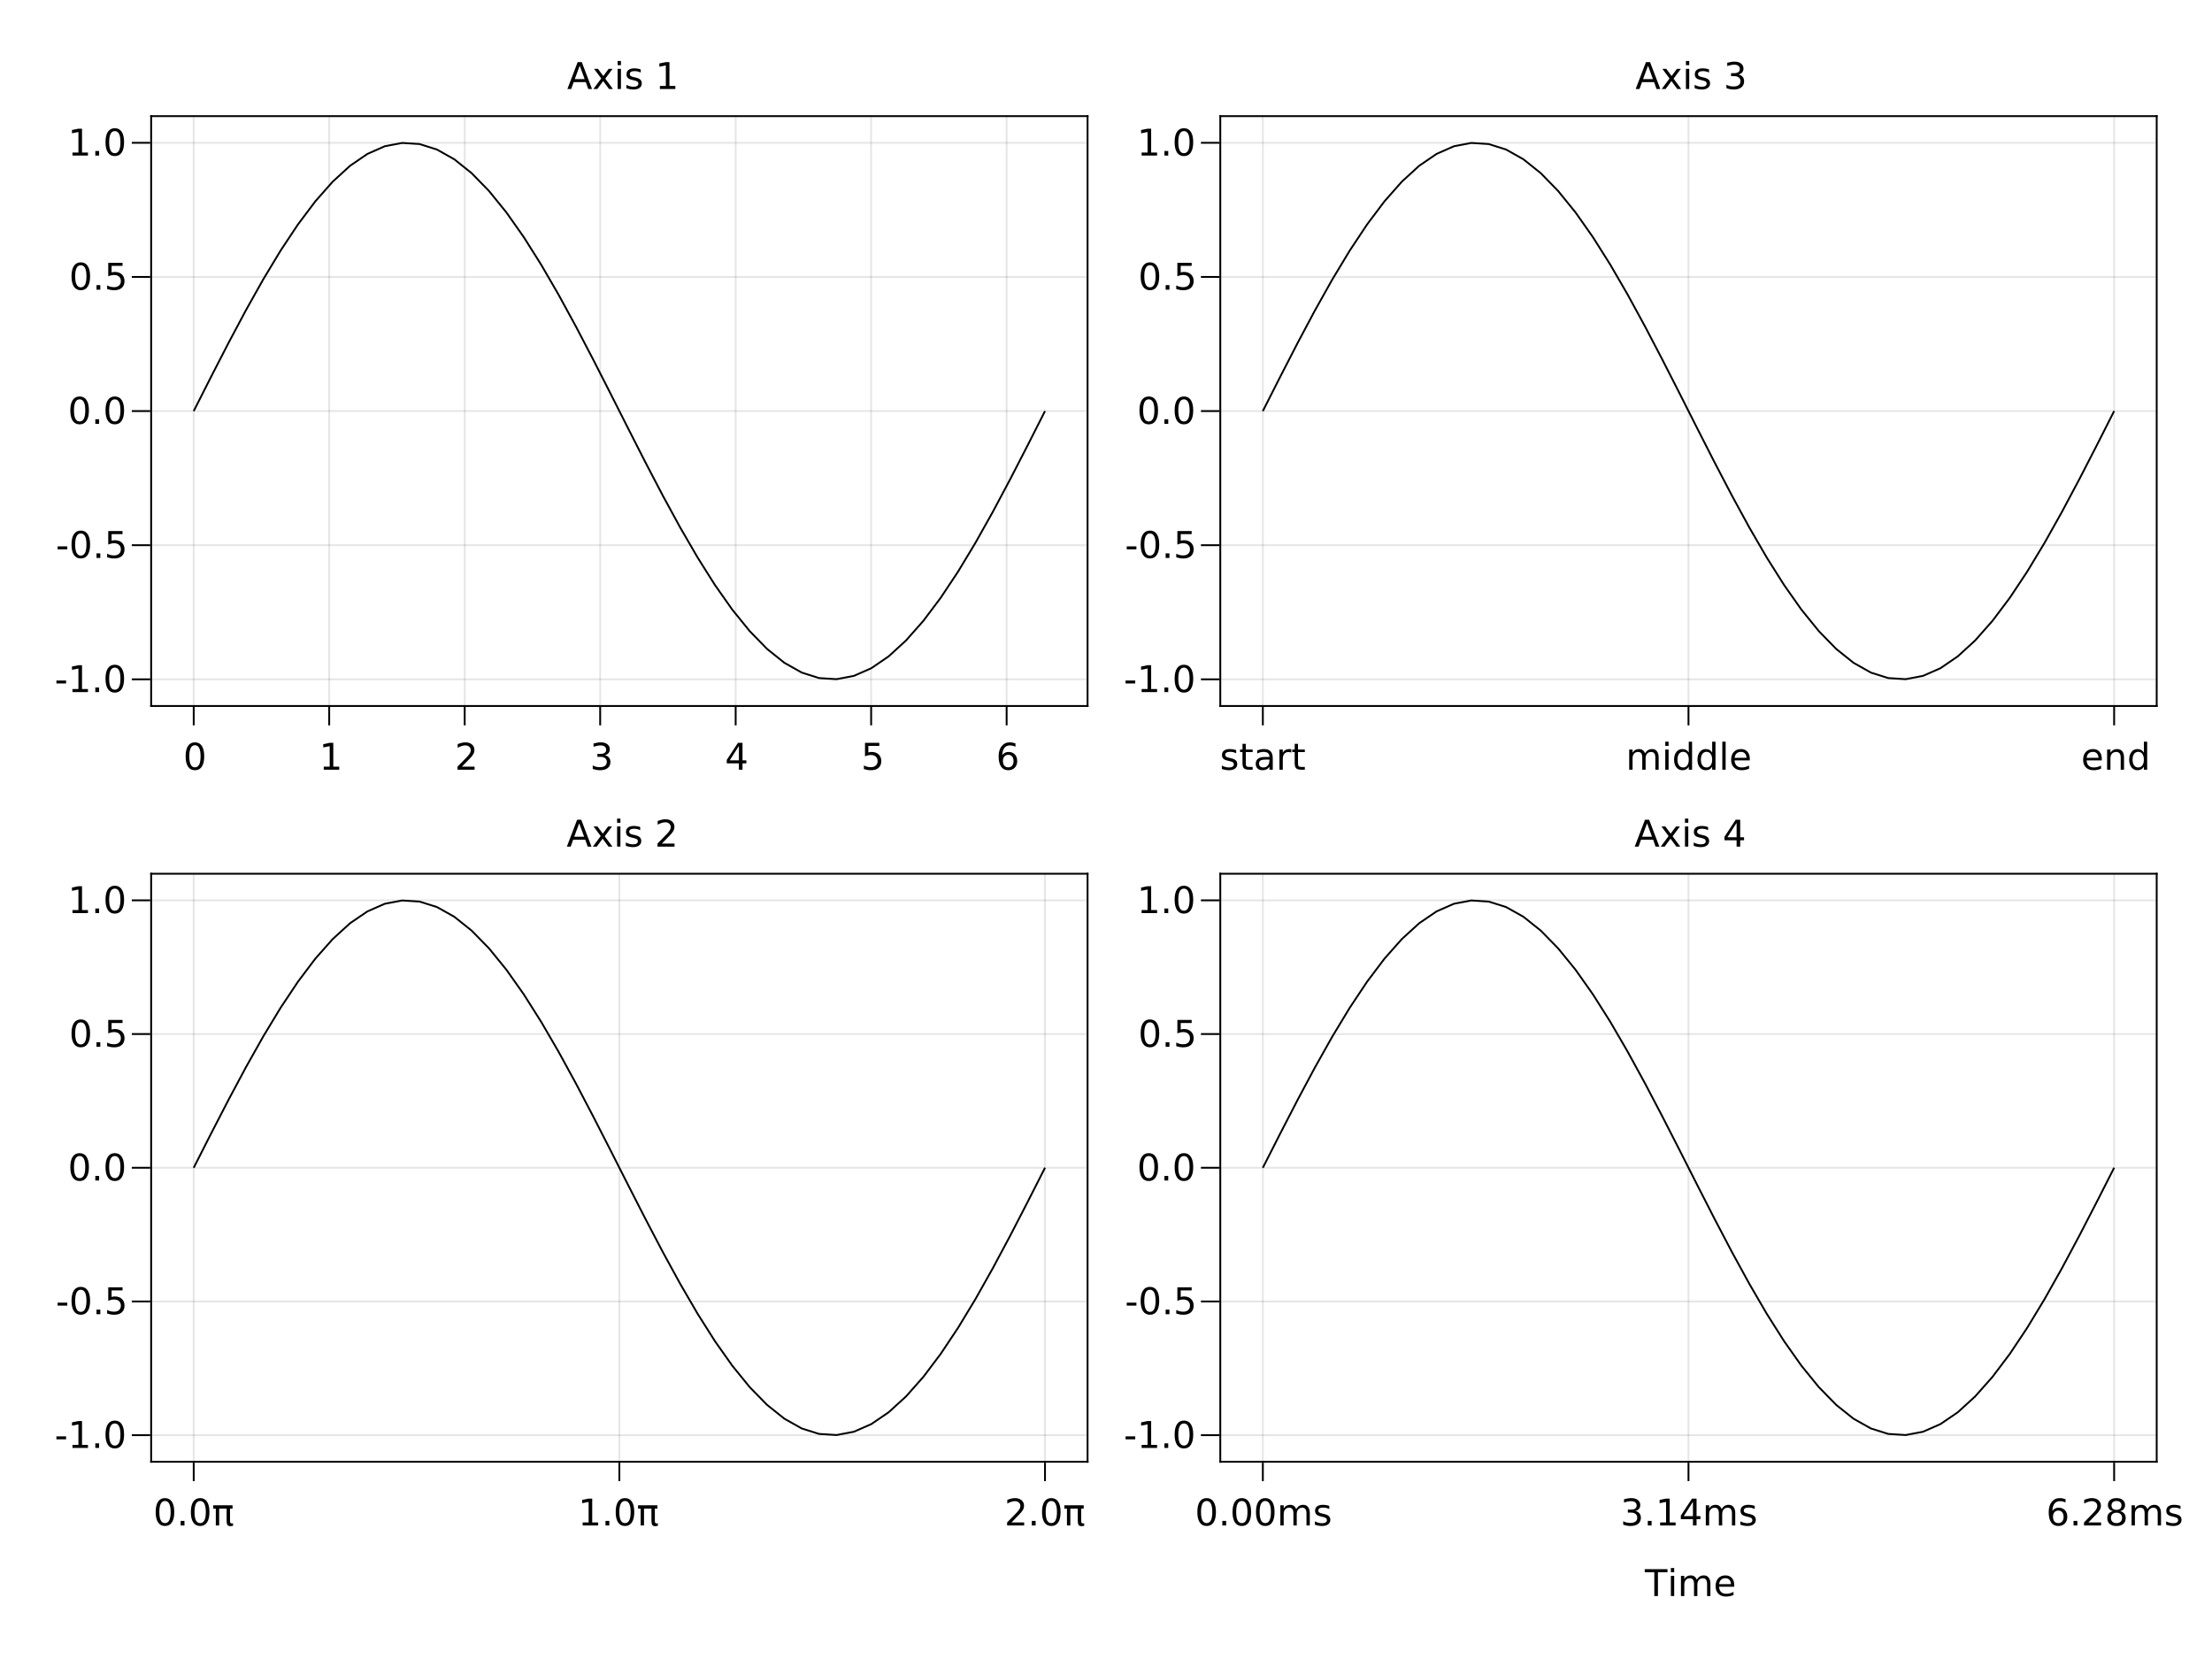 <?xml version="1.0" encoding="UTF-8"?>
<svg xmlns="http://www.w3.org/2000/svg" xmlns:xlink="http://www.w3.org/1999/xlink" width="1200pt" height="900pt" viewBox="0 0 1200 900" version="1.1">
<defs>
<g>
<symbol overflow="visible" id="glyph0-0">
<path style="stroke:none;" d="M 1 3.531 L 1 -14.109 L 11 -14.109 L 11 3.531 Z M 2.125 2.422 L 9.891 2.422 L 9.891 -12.984 L 2.125 -12.984 Z M 2.125 2.422 "/>
</symbol>
<symbol overflow="visible" id="glyph0-1">
<path style="stroke:none;" d="M 6.359 -13.281 C 5.336 -13.281 4.57 -12.781 4.062 -11.781 C 3.551 -10.781 3.297 -9.281 3.297 -7.281 C 3.297 -5.281 3.551 -3.781 4.062 -2.781 C 4.57 -1.781 5.336 -1.281 6.359 -1.281 C 7.379 -1.281 8.145 -1.781 8.656 -2.781 C 9.164 -3.781 9.422 -5.281 9.422 -7.281 C 9.422 -9.281 9.164 -10.781 8.656 -11.781 C 8.145 -12.781 7.379 -13.281 6.359 -13.281 Z M 6.359 -14.844 C 7.992 -14.844 9.238 -14.195 10.094 -12.906 C 10.957 -11.613 11.391 -9.738 11.391 -7.281 C 11.391 -4.82 10.957 -2.945 10.094 -1.656 C 9.238 -0.363 7.992 0.281 6.359 0.281 C 4.723 0.281 3.473 -0.363 2.609 -1.656 C 1.742 -2.945 1.312 -4.82 1.312 -7.281 C 1.312 -9.738 1.742 -11.613 2.609 -12.906 C 3.473 -14.195 4.723 -14.844 6.359 -14.844 Z M 6.359 -14.844 "/>
</symbol>
<symbol overflow="visible" id="glyph0-2">
<path style="stroke:none;" d="M 2.484 -1.656 L 5.703 -1.656 L 5.703 -12.781 L 2.203 -12.078 L 2.203 -13.875 L 5.688 -14.578 L 7.656 -14.578 L 7.656 -1.656 L 10.875 -1.656 L 10.875 0 L 2.484 0 Z M 2.484 -1.656 "/>
</symbol>
<symbol overflow="visible" id="glyph0-3">
<path style="stroke:none;" d="M 3.844 -1.656 L 10.719 -1.656 L 10.719 0 L 1.469 0 L 1.469 -1.656 C 2.219 -2.438 3.238 -3.477 4.531 -4.781 C 5.82 -6.082 6.633 -6.926 6.969 -7.312 C 7.594 -8.02 8.031 -8.617 8.281 -9.109 C 8.531 -9.598 8.656 -10.082 8.656 -10.562 C 8.656 -11.332 8.383 -11.961 7.844 -12.453 C 7.301 -12.941 6.594 -13.188 5.719 -13.188 C 5.102 -13.188 4.453 -13.078 3.766 -12.859 C 3.078 -12.648 2.344 -12.328 1.562 -11.891 L 1.562 -13.875 C 2.352 -14.195 3.094 -14.438 3.781 -14.594 C 4.477 -14.758 5.113 -14.844 5.688 -14.844 C 7.195 -14.844 8.398 -14.461 9.297 -13.703 C 10.191 -12.953 10.641 -11.945 10.641 -10.688 C 10.641 -10.082 10.523 -9.508 10.297 -8.969 C 10.078 -8.438 9.672 -7.805 9.078 -7.078 C 8.922 -6.891 8.406 -6.344 7.531 -5.438 C 6.656 -4.539 5.426 -3.281 3.844 -1.656 Z M 3.844 -1.656 "/>
</symbol>
<symbol overflow="visible" id="glyph0-4">
<path style="stroke:none;" d="M 8.109 -7.859 C 9.055 -7.66 9.797 -7.238 10.328 -6.594 C 10.859 -5.957 11.125 -5.172 11.125 -4.234 C 11.125 -2.797 10.629 -1.68 9.641 -0.891 C 8.648 -0.109 7.242 0.281 5.422 0.281 C 4.805 0.281 4.176 0.219 3.531 0.094 C 2.883 -0.02 2.219 -0.195 1.531 -0.438 L 1.531 -2.344 C 2.07 -2.02 2.664 -1.773 3.312 -1.609 C 3.969 -1.453 4.648 -1.375 5.359 -1.375 C 6.598 -1.375 7.539 -1.617 8.188 -2.109 C 8.832 -2.598 9.156 -3.305 9.156 -4.234 C 9.156 -5.098 8.852 -5.77 8.25 -6.25 C 7.656 -6.738 6.82 -6.984 5.75 -6.984 L 4.047 -6.984 L 4.047 -8.609 L 5.828 -8.609 C 6.797 -8.609 7.535 -8.801 8.047 -9.188 C 8.555 -9.57 8.812 -10.129 8.812 -10.859 C 8.812 -11.609 8.547 -12.18 8.016 -12.578 C 7.492 -12.984 6.738 -13.188 5.75 -13.188 C 5.207 -13.188 4.625 -13.125 4 -13 C 3.383 -12.883 2.707 -12.707 1.969 -12.469 L 1.969 -14.219 C 2.719 -14.426 3.414 -14.582 4.062 -14.688 C 4.719 -14.789 5.336 -14.844 5.922 -14.844 C 7.422 -14.844 8.602 -14.5 9.469 -13.812 C 10.344 -13.133 10.781 -12.219 10.781 -11.062 C 10.781 -10.258 10.547 -9.578 10.078 -9.016 C 9.617 -8.461 8.961 -8.078 8.109 -7.859 Z M 8.109 -7.859 "/>
</symbol>
<symbol overflow="visible" id="glyph0-5">
<path style="stroke:none;" d="M 7.562 -12.859 L 2.578 -5.078 L 7.562 -5.078 Z M 7.047 -14.578 L 9.516 -14.578 L 9.516 -5.078 L 11.609 -5.078 L 11.609 -3.438 L 9.516 -3.438 L 9.516 0 L 7.562 0 L 7.562 -3.438 L 0.984 -3.438 L 0.984 -5.344 Z M 7.047 -14.578 "/>
</symbol>
<symbol overflow="visible" id="glyph0-6">
<path style="stroke:none;" d="M 2.156 -14.578 L 9.906 -14.578 L 9.906 -12.922 L 3.969 -12.922 L 3.969 -9.344 C 4.25 -9.445 4.531 -9.52 4.812 -9.562 C 5.102 -9.613 5.395 -9.641 5.688 -9.641 C 7.312 -9.641 8.598 -9.191 9.547 -8.297 C 10.504 -7.41 10.984 -6.203 10.984 -4.672 C 10.984 -3.109 10.492 -1.891 9.516 -1.016 C 8.535 -0.148 7.156 0.281 5.375 0.281 C 4.77 0.281 4.148 0.227 3.516 0.125 C 2.879 0.02 2.223 -0.133 1.547 -0.344 L 1.547 -2.328 C 2.129 -2.004 2.734 -1.766 3.359 -1.609 C 3.984 -1.453 4.645 -1.375 5.344 -1.375 C 6.469 -1.375 7.359 -1.672 8.016 -2.266 C 8.672 -2.859 9 -3.66 9 -4.672 C 9 -5.691 8.672 -6.5 8.016 -7.094 C 7.359 -7.688 6.469 -7.984 5.344 -7.984 C 4.812 -7.984 4.285 -7.922 3.766 -7.797 C 3.242 -7.68 2.707 -7.5 2.156 -7.25 Z M 2.156 -14.578 "/>
</symbol>
<symbol overflow="visible" id="glyph0-7">
<path style="stroke:none;" d="M 6.609 -8.078 C 5.723 -8.078 5.02 -7.773 4.5 -7.172 C 3.977 -6.566 3.719 -5.734 3.719 -4.672 C 3.719 -3.629 3.977 -2.801 4.5 -2.188 C 5.02 -1.582 5.723 -1.281 6.609 -1.281 C 7.492 -1.281 8.191 -1.582 8.703 -2.188 C 9.223 -2.801 9.484 -3.629 9.484 -4.672 C 9.484 -5.734 9.223 -6.566 8.703 -7.172 C 8.191 -7.773 7.492 -8.078 6.609 -8.078 Z M 10.516 -14.266 L 10.516 -12.469 C 10.023 -12.695 9.523 -12.875 9.016 -13 C 8.516 -13.125 8.016 -13.188 7.516 -13.188 C 6.211 -13.188 5.219 -12.742 4.531 -11.859 C 3.844 -10.984 3.453 -9.656 3.359 -7.875 C 3.742 -8.445 4.223 -8.883 4.797 -9.188 C 5.379 -9.488 6.02 -9.641 6.719 -9.641 C 8.188 -9.641 9.344 -9.191 10.188 -8.297 C 11.039 -7.41 11.469 -6.203 11.469 -4.672 C 11.469 -3.18 11.023 -1.984 10.141 -1.078 C 9.254 -0.172 8.078 0.281 6.609 0.281 C 4.922 0.281 3.629 -0.363 2.734 -1.656 C 1.836 -2.945 1.391 -4.82 1.391 -7.281 C 1.391 -9.582 1.938 -11.414 3.031 -12.781 C 4.125 -14.156 5.594 -14.844 7.438 -14.844 C 7.938 -14.844 8.438 -14.789 8.938 -14.688 C 9.445 -14.594 9.973 -14.453 10.516 -14.266 Z M 10.516 -14.266 "/>
</symbol>
<symbol overflow="visible" id="glyph0-8">
<path style="stroke:none;" d="M 0.984 -6.281 L 6.234 -6.281 L 6.234 -4.672 L 0.984 -4.672 Z M 0.984 -6.281 "/>
</symbol>
<symbol overflow="visible" id="glyph0-9">
<path style="stroke:none;" d="M 2.141 -2.484 L 4.203 -2.484 L 4.203 0 L 2.141 0 Z M 2.141 -2.484 "/>
</symbol>
<symbol overflow="visible" id="glyph0-10">
<path style="stroke:none;" d="M 6.844 -12.641 L 4.156 -5.375 L 9.516 -5.375 Z M 5.719 -14.578 L 7.953 -14.578 L 13.516 0 L 11.469 0 L 10.141 -3.734 L 3.562 -3.734 L 2.234 0 L 0.156 0 Z M 5.719 -14.578 "/>
</symbol>
<symbol overflow="visible" id="glyph0-11">
<path style="stroke:none;" d="M 10.984 -10.938 L 7.016 -5.609 L 11.188 0 L 9.062 0 L 5.875 -4.297 L 2.703 0 L 0.578 0 L 4.828 -5.719 L 0.938 -10.938 L 3.062 -10.938 L 5.953 -7.047 L 8.859 -10.938 Z M 10.984 -10.938 "/>
</symbol>
<symbol overflow="visible" id="glyph0-12">
<path style="stroke:none;" d="M 1.891 -10.938 L 3.688 -10.938 L 3.688 0 L 1.891 0 Z M 1.891 -15.203 L 3.688 -15.203 L 3.688 -12.922 L 1.891 -12.922 Z M 1.891 -15.203 "/>
</symbol>
<symbol overflow="visible" id="glyph0-13">
<path style="stroke:none;" d="M 8.859 -10.609 L 8.859 -8.922 C 8.348 -9.18 7.816 -9.375 7.266 -9.5 C 6.723 -9.633 6.16 -9.703 5.578 -9.703 C 4.68 -9.703 4.008 -9.562 3.562 -9.281 C 3.125 -9.008 2.906 -8.602 2.906 -8.062 C 2.906 -7.645 3.062 -7.316 3.375 -7.078 C 3.695 -6.836 4.336 -6.609 5.297 -6.391 L 5.922 -6.266 C 7.191 -5.984 8.094 -5.594 8.625 -5.094 C 9.164 -4.602 9.438 -3.91 9.438 -3.016 C 9.438 -2.004 9.035 -1.203 8.234 -0.609 C 7.43 -0.016 6.328 0.281 4.922 0.281 C 4.336 0.281 3.727 0.223 3.094 0.109 C 2.457 -0.004 1.785 -0.176 1.078 -0.406 L 1.078 -2.25 C 1.742 -1.906 2.398 -1.645 3.047 -1.469 C 3.691 -1.301 4.332 -1.219 4.969 -1.219 C 5.812 -1.219 6.457 -1.363 6.906 -1.656 C 7.363 -1.945 7.594 -2.352 7.594 -2.875 C 7.594 -3.363 7.426 -3.738 7.094 -4 C 6.77 -4.258 6.051 -4.508 4.938 -4.75 L 4.312 -4.906 C 3.195 -5.133 2.391 -5.488 1.891 -5.969 C 1.398 -6.457 1.156 -7.129 1.156 -7.984 C 1.156 -9.004 1.52 -9.797 2.25 -10.359 C 2.977 -10.922 4.016 -11.203 5.359 -11.203 C 6.023 -11.203 6.648 -11.148 7.234 -11.047 C 7.816 -10.953 8.359 -10.805 8.859 -10.609 Z M 8.859 -10.609 "/>
</symbol>
<symbol overflow="visible" id="glyph0-14">
<path style="stroke:none;" d=""/>
</symbol>
<symbol overflow="visible" id="glyph0-15">
<path style="stroke:none;" d="M 0.719 -10.938 L 11.203 -10.938 L 11.203 -9.141 L 9.828 -9.141 L 9.828 -2.422 C 9.828 -1.953 9.906 -1.613 10.062 -1.406 C 10.219 -1.207 10.477 -1.109 10.844 -1.109 C 10.938 -1.109 11.055 -1.113 11.203 -1.125 C 11.348 -1.145 11.441 -1.156 11.484 -1.156 L 11.484 0.141 C 11.254 0.223 11.02 0.281 10.781 0.312 C 10.539 0.352 10.301 0.375 10.062 0.375 C 9.281 0.375 8.738 0.16 8.438 -0.266 C 8.133 -0.691 7.984 -1.477 7.984 -2.625 L 7.984 -9.141 L 3.953 -9.141 L 3.953 0 L 2.125 0 L 2.125 -9.141 L 0.719 -9.141 Z M 0.719 -10.938 "/>
</symbol>
<symbol overflow="visible" id="glyph0-16">
<path style="stroke:none;" d="M 3.656 -14.047 L 3.656 -10.938 L 7.359 -10.938 L 7.359 -9.547 L 3.656 -9.547 L 3.656 -3.609 C 3.656 -2.711 3.773 -2.133 4.016 -1.875 C 4.266 -1.625 4.766 -1.5 5.516 -1.5 L 7.359 -1.5 L 7.359 0 L 5.516 0 C 4.129 0 3.172 -0.254 2.641 -0.766 C 2.117 -1.285 1.859 -2.234 1.859 -3.609 L 1.859 -9.547 L 0.531 -9.547 L 0.531 -10.938 L 1.859 -10.938 L 1.859 -14.047 Z M 3.656 -14.047 "/>
</symbol>
<symbol overflow="visible" id="glyph0-17">
<path style="stroke:none;" d="M 6.859 -5.5 C 5.398 -5.5 4.391 -5.332 3.828 -5 C 3.273 -4.664 3 -4.098 3 -3.297 C 3 -2.66 3.207 -2.156 3.625 -1.781 C 4.051 -1.406 4.625 -1.219 5.344 -1.219 C 6.344 -1.219 7.141 -1.57 7.734 -2.281 C 8.336 -2.988 8.641 -3.926 8.641 -5.094 L 8.641 -5.5 Z M 10.438 -6.234 L 10.438 0 L 8.641 0 L 8.641 -1.656 C 8.234 -1 7.723 -0.508 7.109 -0.188 C 6.492 0.125 5.742 0.281 4.859 0.281 C 3.742 0.281 2.852 -0.031 2.188 -0.656 C 1.531 -1.289 1.203 -2.133 1.203 -3.188 C 1.203 -4.414 1.613 -5.344 2.438 -5.969 C 3.258 -6.594 4.488 -6.906 6.125 -6.906 L 8.641 -6.906 L 8.641 -7.078 C 8.641 -7.91 8.367 -8.551 7.828 -9 C 7.285 -9.445 6.52 -9.672 5.531 -9.672 C 4.906 -9.672 4.297 -9.598 3.703 -9.453 C 3.117 -9.305 2.551 -9.082 2 -8.781 L 2 -10.438 C 2.656 -10.695 3.289 -10.891 3.906 -11.016 C 4.531 -11.141 5.133 -11.203 5.719 -11.203 C 7.301 -11.203 8.484 -10.789 9.266 -9.969 C 10.047 -9.145 10.438 -7.898 10.438 -6.234 Z M 10.438 -6.234 "/>
</symbol>
<symbol overflow="visible" id="glyph0-18">
<path style="stroke:none;" d="M 8.219 -9.266 C 8.02 -9.379 7.801 -9.461 7.562 -9.516 C 7.32 -9.566 7.062 -9.594 6.781 -9.594 C 5.758 -9.594 4.977 -9.266 4.438 -8.609 C 3.895 -7.953 3.625 -7.004 3.625 -5.766 L 3.625 0 L 1.812 0 L 1.812 -10.938 L 3.625 -10.938 L 3.625 -9.234 C 4 -9.898 4.488 -10.395 5.094 -10.719 C 5.695 -11.039 6.438 -11.203 7.312 -11.203 C 7.426 -11.203 7.555 -11.191 7.703 -11.172 C 7.859 -11.16 8.031 -11.141 8.219 -11.109 Z M 8.219 -9.266 "/>
</symbol>
<symbol overflow="visible" id="glyph0-19">
<path style="stroke:none;" d="M 10.406 -8.844 C 10.852 -9.645 11.391 -10.238 12.016 -10.625 C 12.641 -11.008 13.375 -11.203 14.219 -11.203 C 15.352 -11.203 16.227 -10.801 16.844 -10 C 17.469 -9.207 17.781 -8.078 17.781 -6.609 L 17.781 0 L 15.984 0 L 15.984 -6.547 C 15.984 -7.586 15.797 -8.363 15.422 -8.875 C 15.047 -9.383 14.477 -9.641 13.719 -9.641 C 12.789 -9.641 12.055 -9.328 11.516 -8.703 C 10.973 -8.086 10.703 -7.25 10.703 -6.188 L 10.703 0 L 8.891 0 L 8.891 -6.547 C 8.891 -7.598 8.703 -8.375 8.328 -8.875 C 7.961 -9.383 7.395 -9.641 6.625 -9.641 C 5.707 -9.641 4.977 -9.328 4.438 -8.703 C 3.895 -8.086 3.625 -7.25 3.625 -6.188 L 3.625 0 L 1.812 0 L 1.812 -10.938 L 3.625 -10.938 L 3.625 -9.234 C 4.031 -9.91 4.52 -10.406 5.094 -10.719 C 5.664 -11.039 6.348 -11.203 7.141 -11.203 C 7.93 -11.203 8.602 -11 9.156 -10.594 C 9.719 -10.188 10.133 -9.602 10.406 -8.844 Z M 10.406 -8.844 "/>
</symbol>
<symbol overflow="visible" id="glyph0-20">
<path style="stroke:none;" d="M 9.078 -9.281 L 9.078 -15.203 L 10.875 -15.203 L 10.875 0 L 9.078 0 L 9.078 -1.641 C 8.703 -0.992 8.223 -0.508 7.641 -0.188 C 7.066 0.125 6.379 0.281 5.578 0.281 C 4.254 0.281 3.176 -0.242 2.344 -1.297 C 1.52 -2.348 1.109 -3.734 1.109 -5.453 C 1.109 -7.172 1.52 -8.555 2.344 -9.609 C 3.176 -10.672 4.254 -11.203 5.578 -11.203 C 6.379 -11.203 7.066 -11.039 7.641 -10.719 C 8.223 -10.406 8.703 -9.926 9.078 -9.281 Z M 2.953 -5.453 C 2.953 -4.141 3.223 -3.102 3.766 -2.344 C 4.316 -1.594 5.066 -1.219 6.016 -1.219 C 6.961 -1.219 7.707 -1.594 8.25 -2.344 C 8.801 -3.102 9.078 -4.141 9.078 -5.453 C 9.078 -6.773 8.801 -7.812 8.25 -8.562 C 7.707 -9.32 6.961 -9.703 6.016 -9.703 C 5.066 -9.703 4.316 -9.32 3.766 -8.562 C 3.223 -7.812 2.953 -6.773 2.953 -5.453 Z M 2.953 -5.453 "/>
</symbol>
<symbol overflow="visible" id="glyph0-21">
<path style="stroke:none;" d="M 1.891 -15.203 L 3.688 -15.203 L 3.688 0 L 1.891 0 Z M 1.891 -15.203 "/>
</symbol>
<symbol overflow="visible" id="glyph0-22">
<path style="stroke:none;" d="M 11.234 -5.922 L 11.234 -5.047 L 2.984 -5.047 C 3.055 -3.805 3.426 -2.859 4.094 -2.203 C 4.758 -1.555 5.691 -1.234 6.891 -1.234 C 7.578 -1.234 8.242 -1.316 8.891 -1.484 C 9.535 -1.66 10.18 -1.914 10.828 -2.25 L 10.828 -0.562 C 10.18 -0.281 9.52 -0.07 8.844 0.062 C 8.164 0.207 7.477 0.281 6.781 0.281 C 5.031 0.281 3.645 -0.223 2.625 -1.234 C 1.613 -2.254 1.109 -3.629 1.109 -5.359 C 1.109 -7.148 1.586 -8.57 2.547 -9.625 C 3.516 -10.676 4.82 -11.203 6.469 -11.203 C 7.938 -11.203 9.098 -10.727 9.953 -9.781 C 10.805 -8.832 11.234 -7.547 11.234 -5.922 Z M 9.438 -6.453 C 9.426 -7.43 9.148 -8.211 8.609 -8.797 C 8.078 -9.379 7.367 -9.672 6.484 -9.672 C 5.484 -9.672 4.68 -9.391 4.078 -8.828 C 3.473 -8.266 3.125 -7.469 3.031 -6.438 Z M 9.438 -6.453 "/>
</symbol>
<symbol overflow="visible" id="glyph0-23">
<path style="stroke:none;" d="M 10.984 -6.609 L 10.984 0 L 9.188 0 L 9.188 -6.547 C 9.188 -7.578 8.984 -8.348 8.578 -8.859 C 8.172 -9.379 7.566 -9.641 6.766 -9.641 C 5.785 -9.641 5.016 -9.328 4.453 -8.703 C 3.898 -8.086 3.625 -7.25 3.625 -6.188 L 3.625 0 L 1.812 0 L 1.812 -10.938 L 3.625 -10.938 L 3.625 -9.234 C 4.051 -9.891 4.555 -10.379 5.141 -10.703 C 5.723 -11.035 6.395 -11.203 7.156 -11.203 C 8.414 -11.203 9.367 -10.812 10.016 -10.031 C 10.66 -9.258 10.984 -8.117 10.984 -6.609 Z M 10.984 -6.609 "/>
</symbol>
<symbol overflow="visible" id="glyph0-24">
<path style="stroke:none;" d="M 6.359 -6.922 C 5.422 -6.922 4.68 -6.672 4.141 -6.172 C 3.609 -5.672 3.344 -4.984 3.344 -4.109 C 3.344 -3.223 3.609 -2.531 4.141 -2.031 C 4.68 -1.531 5.422 -1.281 6.359 -1.281 C 7.297 -1.281 8.035 -1.531 8.578 -2.031 C 9.117 -2.539 9.391 -3.234 9.391 -4.109 C 9.391 -4.984 9.117 -5.672 8.578 -6.172 C 8.047 -6.672 7.305 -6.922 6.359 -6.922 Z M 4.391 -7.766 C 3.535 -7.973 2.875 -8.363 2.406 -8.938 C 1.938 -9.52 1.703 -10.227 1.703 -11.062 C 1.703 -12.227 2.113 -13.148 2.938 -13.828 C 3.77 -14.504 4.91 -14.844 6.359 -14.844 C 7.805 -14.844 8.941 -14.504 9.766 -13.828 C 10.598 -13.148 11.016 -12.227 11.016 -11.062 C 11.016 -10.227 10.773 -9.52 10.297 -8.938 C 9.828 -8.363 9.176 -7.973 8.344 -7.766 C 9.289 -7.547 10.031 -7.113 10.562 -6.469 C 11.094 -5.82 11.359 -5.035 11.359 -4.109 C 11.359 -2.691 10.926 -1.602 10.062 -0.844 C 9.195 -0.094 7.961 0.281 6.359 0.281 C 4.754 0.281 3.52 -0.094 2.656 -0.844 C 1.789 -1.602 1.359 -2.691 1.359 -4.109 C 1.359 -5.035 1.625 -5.82 2.156 -6.469 C 2.688 -7.113 3.43 -7.547 4.391 -7.766 Z M 3.656 -10.875 C 3.656 -10.125 3.891 -9.535 4.359 -9.109 C 4.836 -8.691 5.504 -8.484 6.359 -8.484 C 7.203 -8.484 7.863 -8.691 8.344 -9.109 C 8.82 -9.535 9.062 -10.125 9.062 -10.875 C 9.062 -11.633 8.82 -12.223 8.344 -12.641 C 7.863 -13.066 7.203 -13.281 6.359 -13.281 C 5.504 -13.281 4.836 -13.066 4.359 -12.641 C 3.891 -12.223 3.656 -11.633 3.656 -10.875 Z M 3.656 -10.875 "/>
</symbol>
<symbol overflow="visible" id="glyph0-25">
<path style="stroke:none;" d="M -0.062 -14.578 L 12.281 -14.578 L 12.281 -12.922 L 7.094 -12.922 L 7.094 0 L 5.125 0 L 5.125 -12.922 L -0.062 -12.922 Z M -0.062 -14.578 "/>
</symbol>
</g>
</defs>
<g id="surface81">
<rect x="0" y="0" width="1200" height="900" style="fill:rgb(100%,100%,100%);fill-opacity:1;stroke:none;"/>
<path style=" stroke:none;fill-rule:nonzero;fill:rgb(100%,100%,100%);fill-opacity:1;" d="M 82 383 L 590 383 L 590 63 L 82 63 Z M 82 383 "/>
<path style="fill:none;stroke-width:1;stroke-linecap:butt;stroke-linejoin:miter;stroke:rgb(0%,0%,0%);stroke-opacity:0.1;stroke-miterlimit:10;" d="M 105.09 383 L 105.09 63 M 178.59 383 L 178.59 63 M 252.094 383 L 252.094 63 M 325.594 383 L 325.594 63 M 399.094 383 L 399.094 63 M 472.594 383 L 472.594 63 M 546.094 383 L 546.094 63 "/>
<path style="fill:none;stroke-width:1;stroke-linecap:butt;stroke-linejoin:miter;stroke:rgb(0%,0%,0%);stroke-opacity:0.1;stroke-miterlimit:10;" d="M 82 368.531 L 590 368.531 M 82 295.766 L 590 295.766 M 82 223 L 590 223 M 82 150.234 L 590 150.234 M 82 77.469 L 590 77.469 "/>
<path style="fill:none;stroke-width:1;stroke-linecap:butt;stroke-linejoin:miter;stroke:rgb(0%,0%,0%);stroke-opacity:1;stroke-miterlimit:10;" d="M 105.09 383.5 L 105.09 393.5 M 178.59 383.5 L 178.59 393.5 M 252.094 383.5 L 252.094 393.5 M 325.594 383.5 L 325.594 393.5 M 399.094 383.5 L 399.094 393.5 M 472.594 383.5 L 472.594 393.5 M 546.094 383.5 L 546.094 393.5 "/>
<g style="fill:rgb(0%,0%,0%);fill-opacity:1;">
  <use xlink:href="#glyph0-1" x="99.395" y="417.562"/>
</g>
<g style="fill:rgb(0%,0%,0%);fill-opacity:1;">
  <use xlink:href="#glyph0-2" x="173.152" y="417.562"/>
</g>
<g style="fill:rgb(0%,0%,0%);fill-opacity:1;">
  <use xlink:href="#glyph0-3" x="246.73" y="417.562"/>
</g>
<g style="fill:rgb(0%,0%,0%);fill-opacity:1;">
  <use xlink:href="#glyph0-4" x="320.031" y="417.562"/>
</g>
<g style="fill:rgb(0%,0%,0%);fill-opacity:1;">
  <use xlink:href="#glyph0-5" x="393.293" y="417.562"/>
</g>
<g style="fill:rgb(0%,0%,0%);fill-opacity:1;">
  <use xlink:href="#glyph0-6" x="467.105" y="417.562"/>
</g>
<g style="fill:rgb(0%,0%,0%);fill-opacity:1;">
  <use xlink:href="#glyph0-7" x="540.363" y="417.562"/>
</g>
<path style="fill:none;stroke-width:1;stroke-linecap:butt;stroke-linejoin:miter;stroke:rgb(0%,0%,0%);stroke-opacity:1;stroke-miterlimit:10;" d="M 81.5 383 L 590.5 383 "/>
<path style="fill:none;stroke-width:1;stroke-linecap:butt;stroke-linejoin:miter;stroke:rgb(0%,0%,0%);stroke-opacity:1;stroke-miterlimit:10;" d="M 81.5 368.531 L 71.5 368.531 M 81.5 295.766 L 71.5 295.766 M 81.5 223 L 71.5 223 M 81.5 150.234 L 71.5 150.234 M 81.5 77.469 L 71.5 77.469 "/>
<g style="fill:rgb(0%,0%,0%);fill-opacity:1;">
  <use xlink:href="#glyph0-8" x="29.621" y="375.453"/>
</g>
<g style="fill:rgb(0%,0%,0%);fill-opacity:1;">
  <use xlink:href="#glyph0-2" x="36.84" y="375.453"/>
</g>
<g style="fill:rgb(0%,0%,0%);fill-opacity:1;">
  <use xlink:href="#glyph0-9" x="49.566" y="375.453"/>
</g>
<g style="fill:rgb(0%,0%,0%);fill-opacity:1;">
  <use xlink:href="#glyph0-1" x="55.922" y="375.453"/>
</g>
<g style="fill:rgb(0%,0%,0%);fill-opacity:1;">
  <use xlink:href="#glyph0-8" x="30.27" y="302.688"/>
</g>
<g style="fill:rgb(0%,0%,0%);fill-opacity:1;">
  <use xlink:href="#glyph0-1" x="37.484" y="302.688"/>
</g>
<g style="fill:rgb(0%,0%,0%);fill-opacity:1;">
  <use xlink:href="#glyph0-9" x="50.211" y="302.688"/>
</g>
<g style="fill:rgb(0%,0%,0%);fill-opacity:1;">
  <use xlink:href="#glyph0-6" x="56.566" y="302.688"/>
</g>
<g style="fill:rgb(0%,0%,0%);fill-opacity:1;">
  <use xlink:href="#glyph0-1" x="36.84" y="229.926"/>
</g>
<g style="fill:rgb(0%,0%,0%);fill-opacity:1;">
  <use xlink:href="#glyph0-9" x="49.566" y="229.926"/>
</g>
<g style="fill:rgb(0%,0%,0%);fill-opacity:1;">
  <use xlink:href="#glyph0-1" x="55.922" y="229.926"/>
</g>
<g style="fill:rgb(0%,0%,0%);fill-opacity:1;">
  <use xlink:href="#glyph0-1" x="37.484" y="157.16"/>
</g>
<g style="fill:rgb(0%,0%,0%);fill-opacity:1;">
  <use xlink:href="#glyph0-9" x="50.211" y="157.16"/>
</g>
<g style="fill:rgb(0%,0%,0%);fill-opacity:1;">
  <use xlink:href="#glyph0-6" x="56.566" y="157.16"/>
</g>
<g style="fill:rgb(0%,0%,0%);fill-opacity:1;">
  <use xlink:href="#glyph0-2" x="36.84" y="84.395"/>
</g>
<g style="fill:rgb(0%,0%,0%);fill-opacity:1;">
  <use xlink:href="#glyph0-9" x="49.566" y="84.395"/>
</g>
<g style="fill:rgb(0%,0%,0%);fill-opacity:1;">
  <use xlink:href="#glyph0-1" x="55.922" y="84.395"/>
</g>
<path style="fill:none;stroke-width:1;stroke-linecap:butt;stroke-linejoin:miter;stroke:rgb(0%,0%,0%);stroke-opacity:1;stroke-miterlimit:10;" d="M 82 383.5 L 82 62.5 "/>
<path style="fill:none;stroke-width:1;stroke-linecap:butt;stroke-linejoin:miter;stroke:rgb(0%,0%,0%);stroke-opacity:1;stroke-miterlimit:10;" d="M 81.5 63 L 590.5 63 "/>
<path style="fill:none;stroke-width:1;stroke-linecap:butt;stroke-linejoin:miter;stroke:rgb(0%,0%,0%);stroke-opacity:1;stroke-miterlimit:10;" d="M 590 383.5 L 590 62.5 "/>
<g style="fill:rgb(0%,0%,0%);fill-opacity:1;">
  <use xlink:href="#glyph0-10" x="307.656" y="48.281"/>
</g>
<g style="fill:rgb(0%,0%,0%);fill-opacity:1;">
  <use xlink:href="#glyph0-11" x="321.336" y="48.281"/>
</g>
<g style="fill:rgb(0%,0%,0%);fill-opacity:1;">
  <use xlink:href="#glyph0-12" x="333.172" y="48.281"/>
</g>
<g style="fill:rgb(0%,0%,0%);fill-opacity:1;">
  <use xlink:href="#glyph0-13" x="338.73" y="48.281"/>
</g>
<g style="fill:rgb(0%,0%,0%);fill-opacity:1;">
  <use xlink:href="#glyph0-14" x="349.148" y="48.281"/>
</g>
<g style="fill:rgb(0%,0%,0%);fill-opacity:1;">
  <use xlink:href="#glyph0-2" x="355.508" y="48.281"/>
</g>
<path style=" stroke:none;fill-rule:nonzero;fill:rgb(100%,100%,100%);fill-opacity:1;" d="M 82 793 L 590 793 L 590 474 L 82 474 Z M 82 793 "/>
<path style="fill:none;stroke-width:1;stroke-linecap:butt;stroke-linejoin:miter;stroke:rgb(0%,0%,0%);stroke-opacity:0.1;stroke-miterlimit:10;" d="M 105.09 793 L 105.09 474 M 336 793 L 336 474 M 566.91 793 L 566.91 474 "/>
<path style="fill:none;stroke-width:1;stroke-linecap:butt;stroke-linejoin:miter;stroke:rgb(0%,0%,0%);stroke-opacity:0.1;stroke-miterlimit:10;" d="M 82 778.574 L 590 778.574 M 82 706.039 L 590 706.039 M 82 633.5 L 590 633.5 M 82 560.961 L 590 560.961 M 82 488.426 L 590 488.426 "/>
<path style="fill:none;stroke-width:1;stroke-linecap:butt;stroke-linejoin:miter;stroke:rgb(0%,0%,0%);stroke-opacity:1;stroke-miterlimit:10;" d="M 105.09 793.5 L 105.09 803.5 M 336 793.5 L 336 803.5 M 566.91 793.5 L 566.91 803.5 "/>
<g style="fill:rgb(0%,0%,0%);fill-opacity:1;">
  <use xlink:href="#glyph0-1" x="83.148" y="827.562"/>
</g>
<g style="fill:rgb(0%,0%,0%);fill-opacity:1;">
  <use xlink:href="#glyph0-9" x="95.871" y="827.562"/>
</g>
<g style="fill:rgb(0%,0%,0%);fill-opacity:1;">
  <use xlink:href="#glyph0-1" x="102.23" y="827.562"/>
</g>
<g style="fill:rgb(0%,0%,0%);fill-opacity:1;">
  <use xlink:href="#glyph0-15" x="114.953" y="827.562"/>
</g>
<g style="fill:rgb(0%,0%,0%);fill-opacity:1;">
  <use xlink:href="#glyph0-2" x="313.617" y="827.562"/>
</g>
<g style="fill:rgb(0%,0%,0%);fill-opacity:1;">
  <use xlink:href="#glyph0-9" x="326.344" y="827.562"/>
</g>
<g style="fill:rgb(0%,0%,0%);fill-opacity:1;">
  <use xlink:href="#glyph0-1" x="332.699" y="827.562"/>
</g>
<g style="fill:rgb(0%,0%,0%);fill-opacity:1;">
  <use xlink:href="#glyph0-15" x="345.426" y="827.562"/>
</g>
<g style="fill:rgb(0%,0%,0%);fill-opacity:1;">
  <use xlink:href="#glyph0-3" x="544.891" y="827.562"/>
</g>
<g style="fill:rgb(0%,0%,0%);fill-opacity:1;">
  <use xlink:href="#glyph0-9" x="557.617" y="827.562"/>
</g>
<g style="fill:rgb(0%,0%,0%);fill-opacity:1;">
  <use xlink:href="#glyph0-1" x="563.973" y="827.562"/>
</g>
<g style="fill:rgb(0%,0%,0%);fill-opacity:1;">
  <use xlink:href="#glyph0-15" x="576.699" y="827.562"/>
</g>
<path style="fill:none;stroke-width:1;stroke-linecap:butt;stroke-linejoin:miter;stroke:rgb(0%,0%,0%);stroke-opacity:1;stroke-miterlimit:10;" d="M 81.5 793 L 590.5 793 "/>
<path style="fill:none;stroke-width:1;stroke-linecap:butt;stroke-linejoin:miter;stroke:rgb(0%,0%,0%);stroke-opacity:1;stroke-miterlimit:10;" d="M 81.5 778.574 L 71.5 778.574 M 81.5 706.039 L 71.5 706.039 M 81.5 633.5 L 71.5 633.5 M 81.5 560.961 L 71.5 560.961 M 81.5 488.426 L 71.5 488.426 "/>
<g style="fill:rgb(0%,0%,0%);fill-opacity:1;">
  <use xlink:href="#glyph0-8" x="29.621" y="785.5"/>
</g>
<g style="fill:rgb(0%,0%,0%);fill-opacity:1;">
  <use xlink:href="#glyph0-2" x="36.84" y="785.5"/>
</g>
<g style="fill:rgb(0%,0%,0%);fill-opacity:1;">
  <use xlink:href="#glyph0-9" x="49.566" y="785.5"/>
</g>
<g style="fill:rgb(0%,0%,0%);fill-opacity:1;">
  <use xlink:href="#glyph0-1" x="55.922" y="785.5"/>
</g>
<g style="fill:rgb(0%,0%,0%);fill-opacity:1;">
  <use xlink:href="#glyph0-8" x="30.27" y="712.961"/>
</g>
<g style="fill:rgb(0%,0%,0%);fill-opacity:1;">
  <use xlink:href="#glyph0-1" x="37.484" y="712.961"/>
</g>
<g style="fill:rgb(0%,0%,0%);fill-opacity:1;">
  <use xlink:href="#glyph0-9" x="50.211" y="712.961"/>
</g>
<g style="fill:rgb(0%,0%,0%);fill-opacity:1;">
  <use xlink:href="#glyph0-6" x="56.566" y="712.961"/>
</g>
<g style="fill:rgb(0%,0%,0%);fill-opacity:1;">
  <use xlink:href="#glyph0-1" x="36.84" y="640.422"/>
</g>
<g style="fill:rgb(0%,0%,0%);fill-opacity:1;">
  <use xlink:href="#glyph0-9" x="49.566" y="640.422"/>
</g>
<g style="fill:rgb(0%,0%,0%);fill-opacity:1;">
  <use xlink:href="#glyph0-1" x="55.922" y="640.422"/>
</g>
<g style="fill:rgb(0%,0%,0%);fill-opacity:1;">
  <use xlink:href="#glyph0-1" x="37.484" y="567.887"/>
</g>
<g style="fill:rgb(0%,0%,0%);fill-opacity:1;">
  <use xlink:href="#glyph0-9" x="50.211" y="567.887"/>
</g>
<g style="fill:rgb(0%,0%,0%);fill-opacity:1;">
  <use xlink:href="#glyph0-6" x="56.566" y="567.887"/>
</g>
<g style="fill:rgb(0%,0%,0%);fill-opacity:1;">
  <use xlink:href="#glyph0-2" x="36.84" y="495.348"/>
</g>
<g style="fill:rgb(0%,0%,0%);fill-opacity:1;">
  <use xlink:href="#glyph0-9" x="49.566" y="495.348"/>
</g>
<g style="fill:rgb(0%,0%,0%);fill-opacity:1;">
  <use xlink:href="#glyph0-1" x="55.922" y="495.348"/>
</g>
<path style="fill:none;stroke-width:1;stroke-linecap:butt;stroke-linejoin:miter;stroke:rgb(0%,0%,0%);stroke-opacity:1;stroke-miterlimit:10;" d="M 82 793.5 L 82 473.5 "/>
<path style="fill:none;stroke-width:1;stroke-linecap:butt;stroke-linejoin:miter;stroke:rgb(0%,0%,0%);stroke-opacity:1;stroke-miterlimit:10;" d="M 81.5 474 L 590.5 474 "/>
<path style="fill:none;stroke-width:1;stroke-linecap:butt;stroke-linejoin:miter;stroke:rgb(0%,0%,0%);stroke-opacity:1;stroke-miterlimit:10;" d="M 590 793.5 L 590 473.5 "/>
<g style="fill:rgb(0%,0%,0%);fill-opacity:1;">
  <use xlink:href="#glyph0-10" x="307.367" y="459.281"/>
</g>
<g style="fill:rgb(0%,0%,0%);fill-opacity:1;">
  <use xlink:href="#glyph0-11" x="321.047" y="459.281"/>
</g>
<g style="fill:rgb(0%,0%,0%);fill-opacity:1;">
  <use xlink:href="#glyph0-12" x="332.883" y="459.281"/>
</g>
<g style="fill:rgb(0%,0%,0%);fill-opacity:1;">
  <use xlink:href="#glyph0-13" x="338.441" y="459.281"/>
</g>
<g style="fill:rgb(0%,0%,0%);fill-opacity:1;">
  <use xlink:href="#glyph0-14" x="348.859" y="459.281"/>
</g>
<g style="fill:rgb(0%,0%,0%);fill-opacity:1;">
  <use xlink:href="#glyph0-3" x="355.219" y="459.281"/>
</g>
<path style=" stroke:none;fill-rule:nonzero;fill:rgb(100%,100%,100%);fill-opacity:1;" d="M 662 383 L 1170 383 L 1170 63 L 662 63 Z M 662 383 "/>
<path style="fill:none;stroke-width:1;stroke-linecap:butt;stroke-linejoin:miter;stroke:rgb(0%,0%,0%);stroke-opacity:0.1;stroke-miterlimit:10;" d="M 685.09 383 L 685.09 63 M 916 383 L 916 63 M 1146.91 383 L 1146.91 63 "/>
<path style="fill:none;stroke-width:1;stroke-linecap:butt;stroke-linejoin:miter;stroke:rgb(0%,0%,0%);stroke-opacity:0.1;stroke-miterlimit:10;" d="M 662 368.531 L 1170 368.531 M 662 295.766 L 1170 295.766 M 662 223 L 1170 223 M 662 150.234 L 1170 150.234 M 662 77.469 L 1170 77.469 "/>
<path style="fill:none;stroke-width:1;stroke-linecap:butt;stroke-linejoin:miter;stroke:rgb(0%,0%,0%);stroke-opacity:1;stroke-miterlimit:10;" d="M 685.09 383.5 L 685.09 393.5 M 916 383.5 L 916 393.5 M 1146.91 383.5 L 1146.91 393.5 "/>
<g style="fill:rgb(0%,0%,0%);fill-opacity:1;">
  <use xlink:href="#glyph0-13" x="661.766" y="417.562"/>
</g>
<g style="fill:rgb(0%,0%,0%);fill-opacity:1;">
  <use xlink:href="#glyph0-16" x="672.188" y="417.562"/>
</g>
<g style="fill:rgb(0%,0%,0%);fill-opacity:1;">
  <use xlink:href="#glyph0-17" x="680.027" y="417.562"/>
</g>
<g style="fill:rgb(0%,0%,0%);fill-opacity:1;">
  <use xlink:href="#glyph0-18" x="692.285" y="417.562"/>
</g>
<g style="fill:rgb(0%,0%,0%);fill-opacity:1;">
  <use xlink:href="#glyph0-16" x="700.508" y="417.562"/>
</g>
<g style="fill:rgb(0%,0%,0%);fill-opacity:1;">
  <use xlink:href="#glyph0-19" x="882.031" y="417.562"/>
</g>
<g style="fill:rgb(0%,0%,0%);fill-opacity:1;">
  <use xlink:href="#glyph0-12" x="901.512" y="417.562"/>
</g>
<g style="fill:rgb(0%,0%,0%);fill-opacity:1;">
  <use xlink:href="#glyph0-20" x="907.07" y="417.562"/>
</g>
<g style="fill:rgb(0%,0%,0%);fill-opacity:1;">
  <use xlink:href="#glyph0-20" x="919.766" y="417.562"/>
</g>
<g style="fill:rgb(0%,0%,0%);fill-opacity:1;">
  <use xlink:href="#glyph0-21" x="932.461" y="417.562"/>
</g>
<g style="fill:rgb(0%,0%,0%);fill-opacity:1;">
  <use xlink:href="#glyph0-22" x="938.016" y="417.562"/>
</g>
<g style="fill:rgb(0%,0%,0%);fill-opacity:1;">
  <use xlink:href="#glyph0-22" x="1128.98" y="417.562"/>
</g>
<g style="fill:rgb(0%,0%,0%);fill-opacity:1;">
  <use xlink:href="#glyph0-23" x="1141.285" y="417.562"/>
</g>
<g style="fill:rgb(0%,0%,0%);fill-opacity:1;">
  <use xlink:href="#glyph0-20" x="1153.961" y="417.562"/>
</g>
<path style="fill:none;stroke-width:1;stroke-linecap:butt;stroke-linejoin:miter;stroke:rgb(0%,0%,0%);stroke-opacity:1;stroke-miterlimit:10;" d="M 661.5 383 L 1170.5 383 "/>
<path style="fill:none;stroke-width:1;stroke-linecap:butt;stroke-linejoin:miter;stroke:rgb(0%,0%,0%);stroke-opacity:1;stroke-miterlimit:10;" d="M 661.5 368.531 L 651.5 368.531 M 661.5 295.766 L 651.5 295.766 M 661.5 223 L 651.5 223 M 661.5 150.234 L 651.5 150.234 M 661.5 77.469 L 651.5 77.469 "/>
<g style="fill:rgb(0%,0%,0%);fill-opacity:1;">
  <use xlink:href="#glyph0-8" x="609.625" y="375.453"/>
</g>
<g style="fill:rgb(0%,0%,0%);fill-opacity:1;">
  <use xlink:href="#glyph0-2" x="616.84" y="375.453"/>
</g>
<g style="fill:rgb(0%,0%,0%);fill-opacity:1;">
  <use xlink:href="#glyph0-9" x="629.562" y="375.453"/>
</g>
<g style="fill:rgb(0%,0%,0%);fill-opacity:1;">
  <use xlink:href="#glyph0-1" x="635.922" y="375.453"/>
</g>
<g style="fill:rgb(0%,0%,0%);fill-opacity:1;">
  <use xlink:href="#glyph0-8" x="610.266" y="302.688"/>
</g>
<g style="fill:rgb(0%,0%,0%);fill-opacity:1;">
  <use xlink:href="#glyph0-1" x="617.484" y="302.688"/>
</g>
<g style="fill:rgb(0%,0%,0%);fill-opacity:1;">
  <use xlink:href="#glyph0-9" x="630.211" y="302.688"/>
</g>
<g style="fill:rgb(0%,0%,0%);fill-opacity:1;">
  <use xlink:href="#glyph0-6" x="636.566" y="302.688"/>
</g>
<g style="fill:rgb(0%,0%,0%);fill-opacity:1;">
  <use xlink:href="#glyph0-1" x="616.84" y="229.926"/>
</g>
<g style="fill:rgb(0%,0%,0%);fill-opacity:1;">
  <use xlink:href="#glyph0-9" x="629.562" y="229.926"/>
</g>
<g style="fill:rgb(0%,0%,0%);fill-opacity:1;">
  <use xlink:href="#glyph0-1" x="635.922" y="229.926"/>
</g>
<g style="fill:rgb(0%,0%,0%);fill-opacity:1;">
  <use xlink:href="#glyph0-1" x="617.484" y="157.16"/>
</g>
<g style="fill:rgb(0%,0%,0%);fill-opacity:1;">
  <use xlink:href="#glyph0-9" x="630.211" y="157.16"/>
</g>
<g style="fill:rgb(0%,0%,0%);fill-opacity:1;">
  <use xlink:href="#glyph0-6" x="636.566" y="157.16"/>
</g>
<g style="fill:rgb(0%,0%,0%);fill-opacity:1;">
  <use xlink:href="#glyph0-2" x="616.84" y="84.395"/>
</g>
<g style="fill:rgb(0%,0%,0%);fill-opacity:1;">
  <use xlink:href="#glyph0-9" x="629.562" y="84.395"/>
</g>
<g style="fill:rgb(0%,0%,0%);fill-opacity:1;">
  <use xlink:href="#glyph0-1" x="635.922" y="84.395"/>
</g>
<path style="fill:none;stroke-width:1;stroke-linecap:butt;stroke-linejoin:miter;stroke:rgb(0%,0%,0%);stroke-opacity:1;stroke-miterlimit:10;" d="M 662 383.5 L 662 62.5 "/>
<path style="fill:none;stroke-width:1;stroke-linecap:butt;stroke-linejoin:miter;stroke:rgb(0%,0%,0%);stroke-opacity:1;stroke-miterlimit:10;" d="M 661.5 63 L 1170.5 63 "/>
<path style="fill:none;stroke-width:1;stroke-linecap:butt;stroke-linejoin:miter;stroke:rgb(0%,0%,0%);stroke-opacity:1;stroke-miterlimit:10;" d="M 1170 383.5 L 1170 62.5 "/>
<g style="fill:rgb(0%,0%,0%);fill-opacity:1;">
  <use xlink:href="#glyph0-10" x="887.195" y="48.281"/>
</g>
<g style="fill:rgb(0%,0%,0%);fill-opacity:1;">
  <use xlink:href="#glyph0-11" x="900.879" y="48.281"/>
</g>
<g style="fill:rgb(0%,0%,0%);fill-opacity:1;">
  <use xlink:href="#glyph0-12" x="912.715" y="48.281"/>
</g>
<g style="fill:rgb(0%,0%,0%);fill-opacity:1;">
  <use xlink:href="#glyph0-13" x="918.27" y="48.281"/>
</g>
<g style="fill:rgb(0%,0%,0%);fill-opacity:1;">
  <use xlink:href="#glyph0-14" x="928.691" y="48.281"/>
</g>
<g style="fill:rgb(0%,0%,0%);fill-opacity:1;">
  <use xlink:href="#glyph0-4" x="935.047" y="48.281"/>
</g>
<path style=" stroke:none;fill-rule:nonzero;fill:rgb(100%,100%,100%);fill-opacity:1;" d="M 662 793 L 1170 793 L 1170 474 L 662 474 Z M 662 793 "/>
<path style="fill:none;stroke-width:1;stroke-linecap:butt;stroke-linejoin:miter;stroke:rgb(0%,0%,0%);stroke-opacity:0.1;stroke-miterlimit:10;" d="M 685.09 793 L 685.09 474 M 916 793 L 916 474 M 1146.91 793 L 1146.91 474 "/>
<path style="fill:none;stroke-width:1;stroke-linecap:butt;stroke-linejoin:miter;stroke:rgb(0%,0%,0%);stroke-opacity:0.1;stroke-miterlimit:10;" d="M 662 778.574 L 1170 778.574 M 662 706.039 L 1170 706.039 M 662 633.5 L 1170 633.5 M 662 560.961 L 1170 560.961 M 662 488.426 L 1170 488.426 "/>
<path style="fill:none;stroke-width:1;stroke-linecap:butt;stroke-linejoin:miter;stroke:rgb(0%,0%,0%);stroke-opacity:1;stroke-miterlimit:10;" d="M 685.09 793.5 L 685.09 803.5 M 916 793.5 L 916 803.5 M 1146.91 793.5 L 1146.91 803.5 "/>
<g style="fill:rgb(0%,0%,0%);fill-opacity:1;">
  <use xlink:href="#glyph0-1" x="648.246" y="827.562"/>
</g>
<g style="fill:rgb(0%,0%,0%);fill-opacity:1;">
  <use xlink:href="#glyph0-9" x="660.969" y="827.562"/>
</g>
<g style="fill:rgb(0%,0%,0%);fill-opacity:1;">
  <use xlink:href="#glyph0-1" x="667.328" y="827.562"/>
</g>
<g style="fill:rgb(0%,0%,0%);fill-opacity:1;">
  <use xlink:href="#glyph0-1" x="680.051" y="827.562"/>
</g>
<g style="fill:rgb(0%,0%,0%);fill-opacity:1;">
  <use xlink:href="#glyph0-19" x="692.777" y="827.562"/>
</g>
<g style="fill:rgb(0%,0%,0%);fill-opacity:1;">
  <use xlink:href="#glyph0-13" x="712.258" y="827.562"/>
</g>
<g style="fill:rgb(0%,0%,0%);fill-opacity:1;">
  <use xlink:href="#glyph0-4" x="879.051" y="827.562"/>
</g>
<g style="fill:rgb(0%,0%,0%);fill-opacity:1;">
  <use xlink:href="#glyph0-9" x="891.777" y="827.562"/>
</g>
<g style="fill:rgb(0%,0%,0%);fill-opacity:1;">
  <use xlink:href="#glyph0-2" x="898.133" y="827.562"/>
</g>
<g style="fill:rgb(0%,0%,0%);fill-opacity:1;">
  <use xlink:href="#glyph0-5" x="910.859" y="827.562"/>
</g>
<g style="fill:rgb(0%,0%,0%);fill-opacity:1;">
  <use xlink:href="#glyph0-19" x="923.582" y="827.562"/>
</g>
<g style="fill:rgb(0%,0%,0%);fill-opacity:1;">
  <use xlink:href="#glyph0-13" x="943.066" y="827.562"/>
</g>
<g style="fill:rgb(0%,0%,0%);fill-opacity:1;">
  <use xlink:href="#glyph0-7" x="1110.023" y="827.562"/>
</g>
<g style="fill:rgb(0%,0%,0%);fill-opacity:1;">
  <use xlink:href="#glyph0-9" x="1122.75" y="827.562"/>
</g>
<g style="fill:rgb(0%,0%,0%);fill-opacity:1;">
  <use xlink:href="#glyph0-3" x="1129.105" y="827.562"/>
</g>
<g style="fill:rgb(0%,0%,0%);fill-opacity:1;">
  <use xlink:href="#glyph0-24" x="1141.832" y="827.562"/>
</g>
<g style="fill:rgb(0%,0%,0%);fill-opacity:1;">
  <use xlink:href="#glyph0-19" x="1154.555" y="827.562"/>
</g>
<g style="fill:rgb(0%,0%,0%);fill-opacity:1;">
  <use xlink:href="#glyph0-13" x="1174.039" y="827.562"/>
</g>
<g style="fill:rgb(0%,0%,0%);fill-opacity:1;">
  <use xlink:href="#glyph0-25" x="892.332" y="865.844"/>
</g>
<g style="fill:rgb(0%,0%,0%);fill-opacity:1;">
  <use xlink:href="#glyph0-12" x="904.551" y="865.844"/>
</g>
<g style="fill:rgb(0%,0%,0%);fill-opacity:1;">
  <use xlink:href="#glyph0-19" x="910.105" y="865.844"/>
</g>
<g style="fill:rgb(0%,0%,0%);fill-opacity:1;">
  <use xlink:href="#glyph0-22" x="929.59" y="865.844"/>
</g>
<path style="fill:none;stroke-width:1;stroke-linecap:butt;stroke-linejoin:miter;stroke:rgb(0%,0%,0%);stroke-opacity:1;stroke-miterlimit:10;" d="M 661.5 793 L 1170.5 793 "/>
<path style="fill:none;stroke-width:1;stroke-linecap:butt;stroke-linejoin:miter;stroke:rgb(0%,0%,0%);stroke-opacity:1;stroke-miterlimit:10;" d="M 661.5 778.574 L 651.5 778.574 M 661.5 706.039 L 651.5 706.039 M 661.5 633.5 L 651.5 633.5 M 661.5 560.961 L 651.5 560.961 M 661.5 488.426 L 651.5 488.426 "/>
<g style="fill:rgb(0%,0%,0%);fill-opacity:1;">
  <use xlink:href="#glyph0-8" x="609.625" y="785.5"/>
</g>
<g style="fill:rgb(0%,0%,0%);fill-opacity:1;">
  <use xlink:href="#glyph0-2" x="616.84" y="785.5"/>
</g>
<g style="fill:rgb(0%,0%,0%);fill-opacity:1;">
  <use xlink:href="#glyph0-9" x="629.562" y="785.5"/>
</g>
<g style="fill:rgb(0%,0%,0%);fill-opacity:1;">
  <use xlink:href="#glyph0-1" x="635.922" y="785.5"/>
</g>
<g style="fill:rgb(0%,0%,0%);fill-opacity:1;">
  <use xlink:href="#glyph0-8" x="610.266" y="712.961"/>
</g>
<g style="fill:rgb(0%,0%,0%);fill-opacity:1;">
  <use xlink:href="#glyph0-1" x="617.484" y="712.961"/>
</g>
<g style="fill:rgb(0%,0%,0%);fill-opacity:1;">
  <use xlink:href="#glyph0-9" x="630.211" y="712.961"/>
</g>
<g style="fill:rgb(0%,0%,0%);fill-opacity:1;">
  <use xlink:href="#glyph0-6" x="636.566" y="712.961"/>
</g>
<g style="fill:rgb(0%,0%,0%);fill-opacity:1;">
  <use xlink:href="#glyph0-1" x="616.84" y="640.422"/>
</g>
<g style="fill:rgb(0%,0%,0%);fill-opacity:1;">
  <use xlink:href="#glyph0-9" x="629.562" y="640.422"/>
</g>
<g style="fill:rgb(0%,0%,0%);fill-opacity:1;">
  <use xlink:href="#glyph0-1" x="635.922" y="640.422"/>
</g>
<g style="fill:rgb(0%,0%,0%);fill-opacity:1;">
  <use xlink:href="#glyph0-1" x="617.484" y="567.887"/>
</g>
<g style="fill:rgb(0%,0%,0%);fill-opacity:1;">
  <use xlink:href="#glyph0-9" x="630.211" y="567.887"/>
</g>
<g style="fill:rgb(0%,0%,0%);fill-opacity:1;">
  <use xlink:href="#glyph0-6" x="636.566" y="567.887"/>
</g>
<g style="fill:rgb(0%,0%,0%);fill-opacity:1;">
  <use xlink:href="#glyph0-2" x="616.84" y="495.348"/>
</g>
<g style="fill:rgb(0%,0%,0%);fill-opacity:1;">
  <use xlink:href="#glyph0-9" x="629.562" y="495.348"/>
</g>
<g style="fill:rgb(0%,0%,0%);fill-opacity:1;">
  <use xlink:href="#glyph0-1" x="635.922" y="495.348"/>
</g>
<path style="fill:none;stroke-width:1;stroke-linecap:butt;stroke-linejoin:miter;stroke:rgb(0%,0%,0%);stroke-opacity:1;stroke-miterlimit:10;" d="M 662 793.5 L 662 473.5 "/>
<path style="fill:none;stroke-width:1;stroke-linecap:butt;stroke-linejoin:miter;stroke:rgb(0%,0%,0%);stroke-opacity:1;stroke-miterlimit:10;" d="M 661.5 474 L 1170.5 474 "/>
<path style="fill:none;stroke-width:1;stroke-linecap:butt;stroke-linejoin:miter;stroke:rgb(0%,0%,0%);stroke-opacity:1;stroke-miterlimit:10;" d="M 1170 793.5 L 1170 473.5 "/>
<g style="fill:rgb(0%,0%,0%);fill-opacity:1;">
  <use xlink:href="#glyph0-10" x="886.684" y="459.281"/>
</g>
<g style="fill:rgb(0%,0%,0%);fill-opacity:1;">
  <use xlink:href="#glyph0-11" x="900.367" y="459.281"/>
</g>
<g style="fill:rgb(0%,0%,0%);fill-opacity:1;">
  <use xlink:href="#glyph0-12" x="912.203" y="459.281"/>
</g>
<g style="fill:rgb(0%,0%,0%);fill-opacity:1;">
  <use xlink:href="#glyph0-13" x="917.758" y="459.281"/>
</g>
<g style="fill:rgb(0%,0%,0%);fill-opacity:1;">
  <use xlink:href="#glyph0-14" x="928.18" y="459.281"/>
</g>
<g style="fill:rgb(0%,0%,0%);fill-opacity:1;">
  <use xlink:href="#glyph0-5" x="934.535" y="459.281"/>
</g>
<path style="fill:none;stroke-width:1;stroke-linecap:butt;stroke-linejoin:miter;stroke:rgb(0%,0%,0%);stroke-opacity:1;stroke-miterlimit:10;" d="M 105.09 223 L 114.516 204.391 L 123.941 186.086 L 133.367 168.387 L 142.789 151.586 L 152.215 135.957 L 161.641 121.758 L 171.066 109.219 L 180.488 98.551 L 189.914 89.926 L 199.34 83.484 L 208.766 79.336 L 218.188 77.547 L 227.613 78.145 L 237.039 81.121 L 246.465 86.426 L 255.891 93.973 L 265.312 103.641 L 274.738 115.27 L 284.164 128.664 L 293.59 143.609 L 303.012 159.855 L 312.438 177.141 L 321.863 195.18 L 331.289 213.676 L 340.711 232.324 L 350.137 250.82 L 359.562 268.859 L 368.988 286.145 L 378.41 302.391 L 387.836 317.336 L 397.262 330.73 L 406.688 342.359 L 416.109 352.027 L 425.535 359.574 L 434.961 364.879 L 444.387 367.855 L 453.812 368.453 L 463.234 366.664 L 472.66 362.516 L 482.086 356.074 L 491.512 347.449 L 500.934 336.781 L 510.359 324.242 L 519.785 310.043 L 529.211 294.414 L 538.633 277.613 L 548.059 259.914 L 557.484 241.609 L 566.91 223 "/>
<path style="fill:none;stroke-width:1;stroke-linecap:butt;stroke-linejoin:miter;stroke:rgb(0%,0%,0%);stroke-opacity:1;stroke-miterlimit:10;" d="M 105.09 633.5 L 114.516 614.949 L 123.941 596.703 L 133.367 579.059 L 142.789 562.309 L 152.215 546.73 L 161.641 532.574 L 171.066 520.074 L 180.488 509.441 L 189.914 500.844 L 199.34 494.422 L 208.766 490.285 L 218.188 488.5 L 227.613 489.098 L 237.039 492.062 L 246.465 497.352 L 255.891 504.879 L 265.312 514.516 L 274.738 526.105 L 284.164 539.457 L 293.59 554.355 L 303.012 570.555 L 312.438 587.785 L 321.863 605.77 L 331.289 624.203 L 340.711 642.797 L 350.137 661.23 L 359.562 679.215 L 368.988 696.445 L 378.41 712.645 L 387.836 727.543 L 397.262 740.895 L 406.688 752.484 L 416.109 762.121 L 425.535 769.648 L 434.961 774.938 L 444.387 777.902 L 453.812 778.5 L 463.234 776.715 L 472.66 772.578 L 482.086 766.156 L 491.512 757.559 L 500.934 746.926 L 510.359 734.426 L 519.785 720.27 L 529.211 704.691 L 538.633 687.941 L 548.059 670.297 L 557.484 652.051 L 566.91 633.5 "/>
<path style="fill:none;stroke-width:1;stroke-linecap:butt;stroke-linejoin:miter;stroke:rgb(0%,0%,0%);stroke-opacity:1;stroke-miterlimit:10;" d="M 685.09 223 L 694.516 204.391 L 703.941 186.086 L 713.367 168.387 L 722.789 151.586 L 732.215 135.957 L 741.641 121.758 L 751.066 109.219 L 760.488 98.551 L 769.914 89.926 L 779.34 83.484 L 788.766 79.336 L 798.188 77.547 L 807.613 78.145 L 817.039 81.121 L 826.465 86.426 L 835.891 93.973 L 845.312 103.641 L 854.738 115.27 L 864.164 128.664 L 873.59 143.609 L 883.012 159.855 L 892.438 177.141 L 901.863 195.18 L 911.289 213.676 L 920.711 232.324 L 930.137 250.82 L 939.562 268.859 L 948.988 286.145 L 958.41 302.391 L 967.836 317.336 L 977.262 330.73 L 986.688 342.359 L 996.109 352.027 L 1005.535 359.574 L 1014.961 364.879 L 1024.387 367.855 L 1033.812 368.453 L 1043.234 366.664 L 1052.66 362.516 L 1062.086 356.074 L 1071.512 347.449 L 1080.934 336.781 L 1090.359 324.242 L 1099.785 310.043 L 1109.211 294.414 L 1118.633 277.613 L 1128.059 259.914 L 1137.484 241.609 L 1146.91 223 "/>
<path style="fill:none;stroke-width:1;stroke-linecap:butt;stroke-linejoin:miter;stroke:rgb(0%,0%,0%);stroke-opacity:1;stroke-miterlimit:10;" d="M 685.09 633.5 L 694.516 614.949 L 703.941 596.703 L 713.367 579.059 L 722.789 562.309 L 732.215 546.73 L 741.641 532.574 L 751.066 520.074 L 760.488 509.441 L 769.914 500.844 L 779.34 494.422 L 788.766 490.285 L 798.188 488.5 L 807.613 489.098 L 817.039 492.062 L 826.465 497.352 L 835.891 504.879 L 845.312 514.516 L 854.738 526.105 L 864.164 539.457 L 873.59 554.355 L 883.012 570.555 L 892.438 587.785 L 901.863 605.77 L 911.289 624.203 L 920.711 642.797 L 930.137 661.23 L 939.562 679.215 L 948.988 696.445 L 958.41 712.645 L 967.836 727.543 L 977.262 740.895 L 986.688 752.484 L 996.109 762.121 L 1005.535 769.648 L 1014.961 774.938 L 1024.387 777.902 L 1033.812 778.5 L 1043.234 776.715 L 1052.66 772.578 L 1062.086 766.156 L 1071.512 757.559 L 1080.934 746.926 L 1090.359 734.426 L 1099.785 720.27 L 1109.211 704.691 L 1118.633 687.941 L 1128.059 670.297 L 1137.484 652.051 L 1146.91 633.5 "/>
</g>
</svg>

